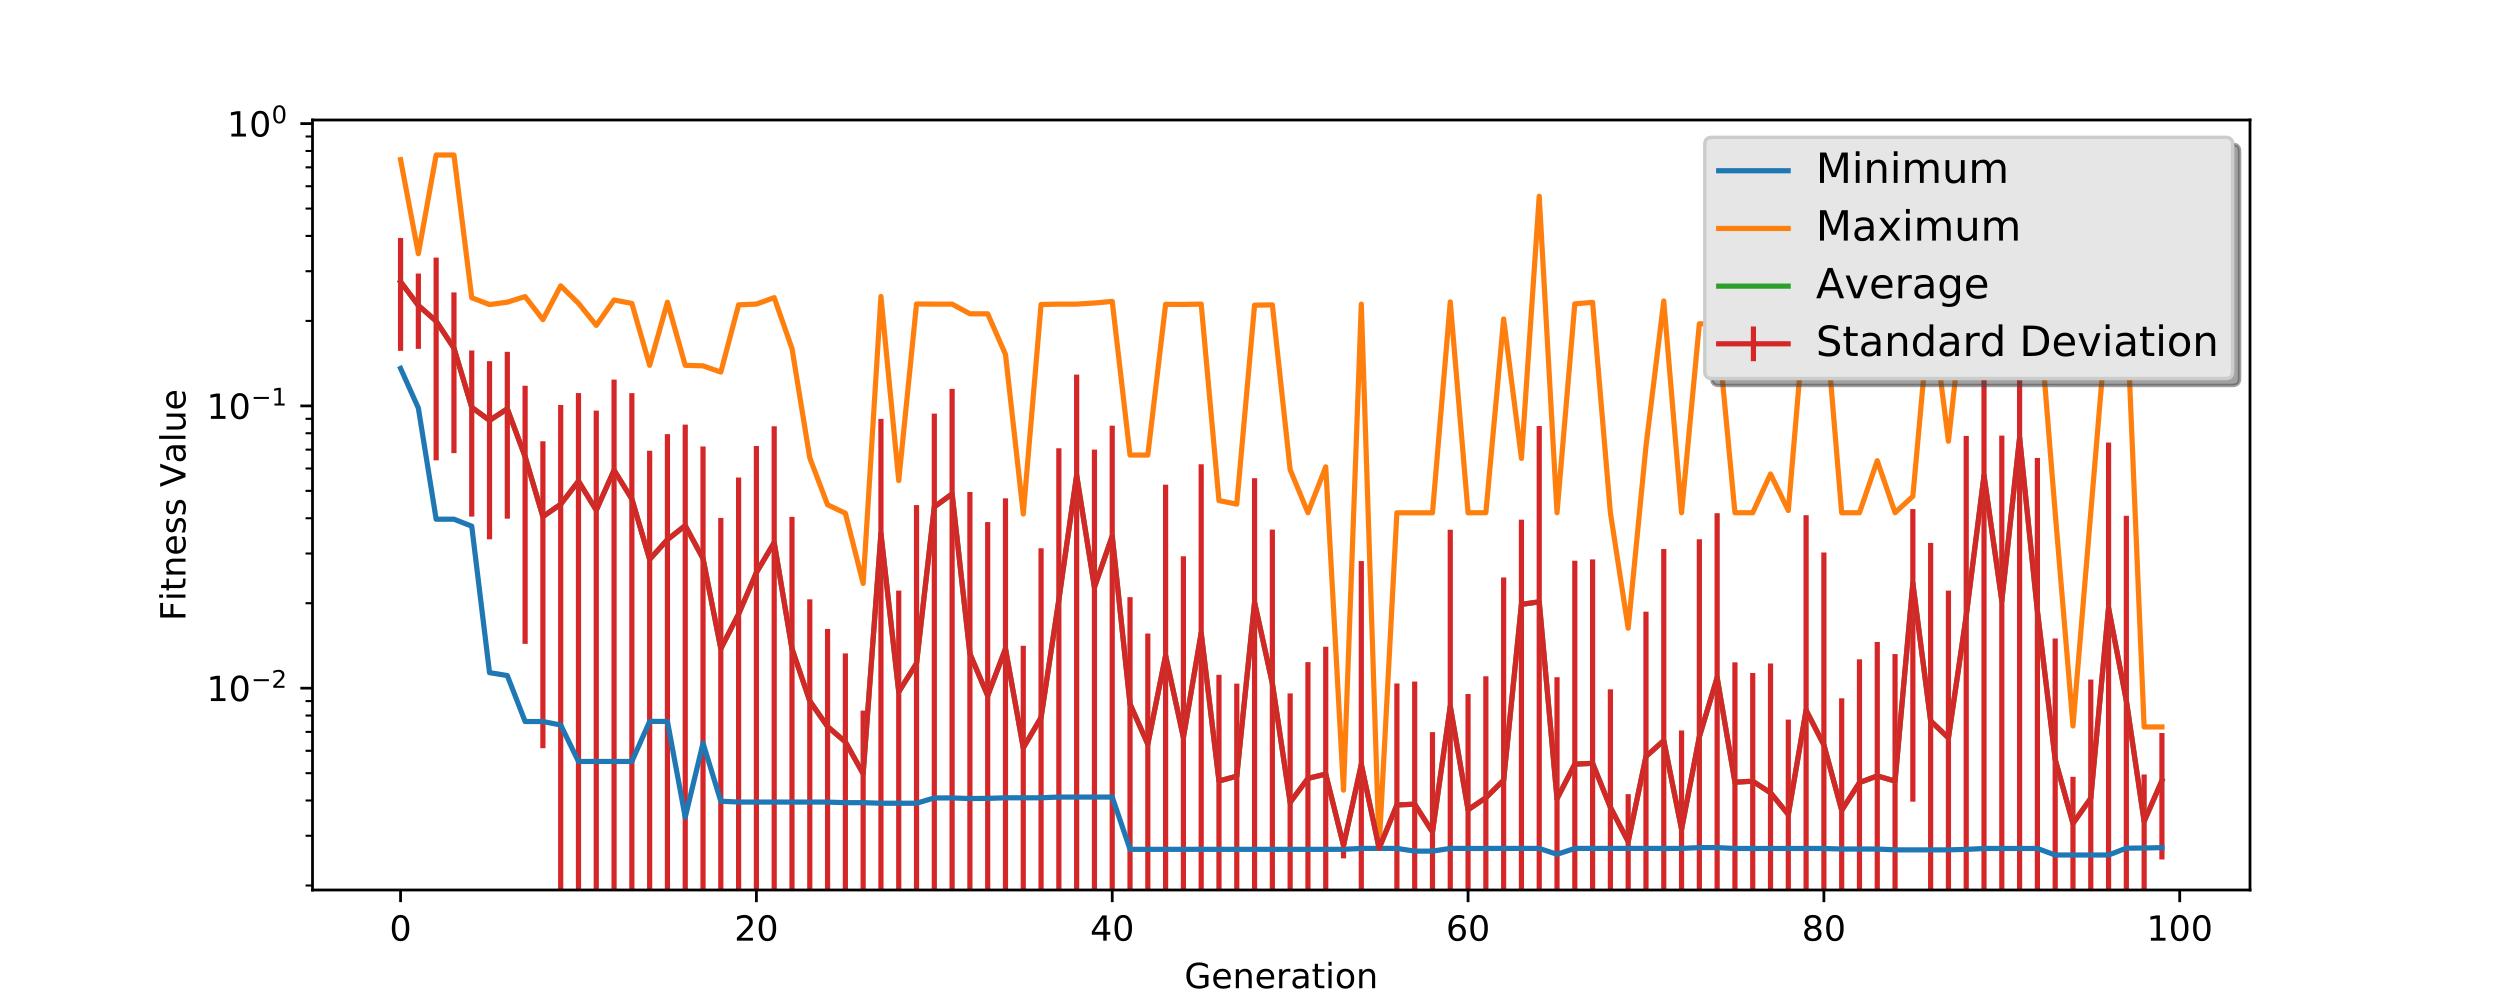 <?xml version="1.0" encoding="utf-8" standalone="no"?>
<!DOCTYPE svg PUBLIC "-//W3C//DTD SVG 1.1//EN"
  "http://www.w3.org/Graphics/SVG/1.1/DTD/svg11.dtd">
<!-- Created with matplotlib (http://matplotlib.org/) -->
<svg height="288pt" version="1.1" viewBox="0 0 720 288" width="720pt" xmlns="http://www.w3.org/2000/svg" xmlns:xlink="http://www.w3.org/1999/xlink">
 <defs>
  <style type="text/css">
*{stroke-linecap:butt;stroke-linejoin:round;}
  </style>
 </defs>
 <g id="figure_1">
  <g id="patch_1">
   <path d="M 0 288 
L 720 288 
L 720 0 
L 0 0 
z
" style="fill:#ffffff;"/>
  </g>
  <g id="axes_1">
   <g id="patch_2">
    <path d="M 90 256.32 
L 648 256.32 
L 648 34.56 
L 90 34.56 
z
" style="fill:#ffffff;"/>
   </g>
   <g id="matplotlib.axis_1">
    <g id="xtick_1">
     <g id="line2d_1">
      <defs>
       <path d="M 0 0 
L 0 3.5 
" id="m0dc9075bd8" style="stroke:#000000;stroke-width:0.8;"/>
      </defs>
      <g>
       <use style="stroke:#000000;stroke-width:0.8;" x="115.364" xlink:href="#m0dc9075bd8" y="256.32"/>
      </g>
     </g>
     <g id="text_1">
      <!-- 0 -->
      <defs>
       <path d="M 31.781 66.406 
Q 24.172 66.406 20.328 58.906 
Q 16.5 51.422 16.5 36.375 
Q 16.5 21.391 20.328 13.891 
Q 24.172 6.391 31.781 6.391 
Q 39.453 6.391 43.281 13.891 
Q 47.125 21.391 47.125 36.375 
Q 47.125 51.422 43.281 58.906 
Q 39.453 66.406 31.781 66.406 
z
M 31.781 74.219 
Q 44.047 74.219 50.516 64.516 
Q 56.984 54.828 56.984 36.375 
Q 56.984 17.969 50.516 8.266 
Q 44.047 -1.422 31.781 -1.422 
Q 19.531 -1.422 13.062 8.266 
Q 6.594 17.969 6.594 36.375 
Q 6.594 54.828 13.062 64.516 
Q 19.531 74.219 31.781 74.219 
z
" id="DejaVuSans-30"/>
      </defs>
      <g transform="translate(112.182 270.918)scale(0.1 -0.1)">
       <use xlink:href="#DejaVuSans-30"/>
      </g>
     </g>
    </g>
    <g id="xtick_2">
     <g id="line2d_2">
      <g>
       <use style="stroke:#000000;stroke-width:0.8;" x="217.843" xlink:href="#m0dc9075bd8" y="256.32"/>
      </g>
     </g>
     <g id="text_2">
      <!-- 20 -->
      <defs>
       <path d="M 19.188 8.297 
L 53.609 8.297 
L 53.609 0 
L 7.328 0 
L 7.328 8.297 
Q 12.938 14.109 22.625 23.891 
Q 32.328 33.688 34.812 36.531 
Q 39.547 41.844 41.422 45.531 
Q 43.312 49.219 43.312 52.781 
Q 43.312 58.594 39.234 62.25 
Q 35.156 65.922 28.609 65.922 
Q 23.969 65.922 18.812 64.312 
Q 13.672 62.703 7.812 59.422 
L 7.812 69.391 
Q 13.766 71.781 18.938 73 
Q 24.125 74.219 28.422 74.219 
Q 39.75 74.219 46.484 68.547 
Q 53.219 62.891 53.219 53.422 
Q 53.219 48.922 51.531 44.891 
Q 49.859 40.875 45.406 35.406 
Q 44.188 33.984 37.641 27.219 
Q 31.109 20.453 19.188 8.297 
z
" id="DejaVuSans-32"/>
      </defs>
      <g transform="translate(211.48 270.918)scale(0.1 -0.1)">
       <use xlink:href="#DejaVuSans-32"/>
       <use x="63.623" xlink:href="#DejaVuSans-30"/>
      </g>
     </g>
    </g>
    <g id="xtick_3">
     <g id="line2d_3">
      <g>
       <use style="stroke:#000000;stroke-width:0.8;" x="320.322" xlink:href="#m0dc9075bd8" y="256.32"/>
      </g>
     </g>
     <g id="text_3">
      <!-- 40 -->
      <defs>
       <path d="M 37.797 64.312 
L 12.891 25.391 
L 37.797 25.391 
z
M 35.203 72.906 
L 47.609 72.906 
L 47.609 25.391 
L 58.016 25.391 
L 58.016 17.188 
L 47.609 17.188 
L 47.609 0 
L 37.797 0 
L 37.797 17.188 
L 4.891 17.188 
L 4.891 26.703 
z
" id="DejaVuSans-34"/>
      </defs>
      <g transform="translate(313.96 270.918)scale(0.1 -0.1)">
       <use xlink:href="#DejaVuSans-34"/>
       <use x="63.623" xlink:href="#DejaVuSans-30"/>
      </g>
     </g>
    </g>
    <g id="xtick_4">
     <g id="line2d_4">
      <g>
       <use style="stroke:#000000;stroke-width:0.8;" x="422.802" xlink:href="#m0dc9075bd8" y="256.32"/>
      </g>
     </g>
     <g id="text_4">
      <!-- 60 -->
      <defs>
       <path d="M 33.016 40.375 
Q 26.375 40.375 22.484 35.828 
Q 18.609 31.297 18.609 23.391 
Q 18.609 15.531 22.484 10.953 
Q 26.375 6.391 33.016 6.391 
Q 39.656 6.391 43.531 10.953 
Q 47.406 15.531 47.406 23.391 
Q 47.406 31.297 43.531 35.828 
Q 39.656 40.375 33.016 40.375 
z
M 52.594 71.297 
L 52.594 62.312 
Q 48.875 64.062 45.094 64.984 
Q 41.312 65.922 37.594 65.922 
Q 27.828 65.922 22.672 59.328 
Q 17.531 52.734 16.797 39.406 
Q 19.672 43.656 24.016 45.922 
Q 28.375 48.188 33.594 48.188 
Q 44.578 48.188 50.953 41.516 
Q 57.328 34.859 57.328 23.391 
Q 57.328 12.156 50.688 5.359 
Q 44.047 -1.422 33.016 -1.422 
Q 20.359 -1.422 13.672 8.266 
Q 6.984 17.969 6.984 36.375 
Q 6.984 53.656 15.188 63.938 
Q 23.391 74.219 37.203 74.219 
Q 40.922 74.219 44.703 73.484 
Q 48.484 72.75 52.594 71.297 
z
" id="DejaVuSans-36"/>
      </defs>
      <g transform="translate(416.439 270.918)scale(0.1 -0.1)">
       <use xlink:href="#DejaVuSans-36"/>
       <use x="63.623" xlink:href="#DejaVuSans-30"/>
      </g>
     </g>
    </g>
    <g id="xtick_5">
     <g id="line2d_5">
      <g>
       <use style="stroke:#000000;stroke-width:0.8;" x="525.281" xlink:href="#m0dc9075bd8" y="256.32"/>
      </g>
     </g>
     <g id="text_5">
      <!-- 80 -->
      <defs>
       <path d="M 31.781 34.625 
Q 24.75 34.625 20.719 30.859 
Q 16.703 27.094 16.703 20.516 
Q 16.703 13.922 20.719 10.156 
Q 24.75 6.391 31.781 6.391 
Q 38.812 6.391 42.859 10.172 
Q 46.922 13.969 46.922 20.516 
Q 46.922 27.094 42.891 30.859 
Q 38.875 34.625 31.781 34.625 
z
M 21.922 38.812 
Q 15.578 40.375 12.031 44.719 
Q 8.5 49.078 8.5 55.328 
Q 8.5 64.062 14.719 69.141 
Q 20.953 74.219 31.781 74.219 
Q 42.672 74.219 48.875 69.141 
Q 55.078 64.062 55.078 55.328 
Q 55.078 49.078 51.531 44.719 
Q 48 40.375 41.703 38.812 
Q 48.828 37.156 52.797 32.312 
Q 56.781 27.484 56.781 20.516 
Q 56.781 9.906 50.312 4.234 
Q 43.844 -1.422 31.781 -1.422 
Q 19.734 -1.422 13.25 4.234 
Q 6.781 9.906 6.781 20.516 
Q 6.781 27.484 10.781 32.312 
Q 14.797 37.156 21.922 38.812 
z
M 18.312 54.391 
Q 18.312 48.734 21.844 45.562 
Q 25.391 42.391 31.781 42.391 
Q 38.141 42.391 41.719 45.562 
Q 45.312 48.734 45.312 54.391 
Q 45.312 60.062 41.719 63.234 
Q 38.141 66.406 31.781 66.406 
Q 25.391 66.406 21.844 63.234 
Q 18.312 60.062 18.312 54.391 
z
" id="DejaVuSans-38"/>
      </defs>
      <g transform="translate(518.918 270.918)scale(0.1 -0.1)">
       <use xlink:href="#DejaVuSans-38"/>
       <use x="63.623" xlink:href="#DejaVuSans-30"/>
      </g>
     </g>
    </g>
    <g id="xtick_6">
     <g id="line2d_6">
      <g>
       <use style="stroke:#000000;stroke-width:0.8;" x="627.76" xlink:href="#m0dc9075bd8" y="256.32"/>
      </g>
     </g>
     <g id="text_6">
      <!-- 100 -->
      <defs>
       <path d="M 12.406 8.297 
L 28.516 8.297 
L 28.516 63.922 
L 10.984 60.406 
L 10.984 69.391 
L 28.422 72.906 
L 38.281 72.906 
L 38.281 8.297 
L 54.391 8.297 
L 54.391 0 
L 12.406 0 
z
" id="DejaVuSans-31"/>
      </defs>
      <g transform="translate(618.217 270.918)scale(0.1 -0.1)">
       <use xlink:href="#DejaVuSans-31"/>
       <use x="63.623" xlink:href="#DejaVuSans-30"/>
       <use x="127.246" xlink:href="#DejaVuSans-30"/>
      </g>
     </g>
    </g>
    <g id="text_7">
     <!-- Generation -->
     <defs>
      <path d="M 59.516 10.406 
L 59.516 29.984 
L 43.406 29.984 
L 43.406 38.094 
L 69.281 38.094 
L 69.281 6.781 
Q 63.578 2.734 56.688 0.656 
Q 49.812 -1.422 42 -1.422 
Q 24.906 -1.422 15.25 8.562 
Q 5.609 18.562 5.609 36.375 
Q 5.609 54.25 15.25 64.234 
Q 24.906 74.219 42 74.219 
Q 49.125 74.219 55.547 72.453 
Q 61.969 70.703 67.391 67.281 
L 67.391 56.781 
Q 61.922 61.422 55.766 63.766 
Q 49.609 66.109 42.828 66.109 
Q 29.438 66.109 22.719 58.641 
Q 16.016 51.172 16.016 36.375 
Q 16.016 21.625 22.719 14.156 
Q 29.438 6.688 42.828 6.688 
Q 48.047 6.688 52.141 7.594 
Q 56.25 8.5 59.516 10.406 
z
" id="DejaVuSans-47"/>
      <path d="M 56.203 29.594 
L 56.203 25.203 
L 14.891 25.203 
Q 15.484 15.922 20.484 11.062 
Q 25.484 6.203 34.422 6.203 
Q 39.594 6.203 44.453 7.469 
Q 49.312 8.734 54.109 11.281 
L 54.109 2.781 
Q 49.266 0.734 44.188 -0.344 
Q 39.109 -1.422 33.891 -1.422 
Q 20.797 -1.422 13.156 6.188 
Q 5.516 13.812 5.516 26.812 
Q 5.516 40.234 12.766 48.109 
Q 20.016 56 32.328 56 
Q 43.359 56 49.781 48.891 
Q 56.203 41.797 56.203 29.594 
z
M 47.219 32.234 
Q 47.125 39.594 43.094 43.984 
Q 39.062 48.391 32.422 48.391 
Q 24.906 48.391 20.391 44.141 
Q 15.875 39.891 15.188 32.172 
z
" id="DejaVuSans-65"/>
      <path d="M 54.891 33.016 
L 54.891 0 
L 45.906 0 
L 45.906 32.719 
Q 45.906 40.484 42.875 44.328 
Q 39.844 48.188 33.797 48.188 
Q 26.516 48.188 22.312 43.547 
Q 18.109 38.922 18.109 30.906 
L 18.109 0 
L 9.078 0 
L 9.078 54.688 
L 18.109 54.688 
L 18.109 46.188 
Q 21.344 51.125 25.703 53.562 
Q 30.078 56 35.797 56 
Q 45.219 56 50.047 50.172 
Q 54.891 44.344 54.891 33.016 
z
" id="DejaVuSans-6e"/>
      <path d="M 41.109 46.297 
Q 39.594 47.172 37.812 47.578 
Q 36.031 48 33.891 48 
Q 26.266 48 22.188 43.047 
Q 18.109 38.094 18.109 28.812 
L 18.109 0 
L 9.078 0 
L 9.078 54.688 
L 18.109 54.688 
L 18.109 46.188 
Q 20.953 51.172 25.484 53.578 
Q 30.031 56 36.531 56 
Q 37.453 56 38.578 55.875 
Q 39.703 55.766 41.062 55.516 
z
" id="DejaVuSans-72"/>
      <path d="M 34.281 27.484 
Q 23.391 27.484 19.188 25 
Q 14.984 22.516 14.984 16.5 
Q 14.984 11.719 18.141 8.906 
Q 21.297 6.109 26.703 6.109 
Q 34.188 6.109 38.703 11.406 
Q 43.219 16.703 43.219 25.484 
L 43.219 27.484 
z
M 52.203 31.203 
L 52.203 0 
L 43.219 0 
L 43.219 8.297 
Q 40.141 3.328 35.547 0.953 
Q 30.953 -1.422 24.312 -1.422 
Q 15.922 -1.422 10.953 3.297 
Q 6 8.016 6 15.922 
Q 6 25.141 12.172 29.828 
Q 18.359 34.516 30.609 34.516 
L 43.219 34.516 
L 43.219 35.406 
Q 43.219 41.609 39.141 45 
Q 35.062 48.391 27.688 48.391 
Q 23 48.391 18.547 47.266 
Q 14.109 46.141 10.016 43.891 
L 10.016 52.203 
Q 14.938 54.109 19.578 55.047 
Q 24.219 56 28.609 56 
Q 40.484 56 46.344 49.844 
Q 52.203 43.703 52.203 31.203 
z
" id="DejaVuSans-61"/>
      <path d="M 18.312 70.219 
L 18.312 54.688 
L 36.812 54.688 
L 36.812 47.703 
L 18.312 47.703 
L 18.312 18.016 
Q 18.312 11.328 20.141 9.422 
Q 21.969 7.516 27.594 7.516 
L 36.812 7.516 
L 36.812 0 
L 27.594 0 
Q 17.188 0 13.234 3.875 
Q 9.281 7.766 9.281 18.016 
L 9.281 47.703 
L 2.688 47.703 
L 2.688 54.688 
L 9.281 54.688 
L 9.281 70.219 
z
" id="DejaVuSans-74"/>
      <path d="M 9.422 54.688 
L 18.406 54.688 
L 18.406 0 
L 9.422 0 
z
M 9.422 75.984 
L 18.406 75.984 
L 18.406 64.594 
L 9.422 64.594 
z
" id="DejaVuSans-69"/>
      <path d="M 30.609 48.391 
Q 23.391 48.391 19.188 42.75 
Q 14.984 37.109 14.984 27.297 
Q 14.984 17.484 19.156 11.844 
Q 23.344 6.203 30.609 6.203 
Q 37.797 6.203 41.984 11.859 
Q 46.188 17.531 46.188 27.297 
Q 46.188 37.016 41.984 42.703 
Q 37.797 48.391 30.609 48.391 
z
M 30.609 56 
Q 42.328 56 49.016 48.375 
Q 55.719 40.766 55.719 27.297 
Q 55.719 13.875 49.016 6.219 
Q 42.328 -1.422 30.609 -1.422 
Q 18.844 -1.422 12.172 6.219 
Q 5.516 13.875 5.516 27.297 
Q 5.516 40.766 12.172 48.375 
Q 18.844 56 30.609 56 
z
" id="DejaVuSans-6f"/>
     </defs>
     <g transform="translate(341.107 284.597)scale(0.1 -0.1)">
      <use xlink:href="#DejaVuSans-47"/>
      <use x="77.49" xlink:href="#DejaVuSans-65"/>
      <use x="139.014" xlink:href="#DejaVuSans-6e"/>
      <use x="202.393" xlink:href="#DejaVuSans-65"/>
      <use x="263.916" xlink:href="#DejaVuSans-72"/>
      <use x="305.029" xlink:href="#DejaVuSans-61"/>
      <use x="366.309" xlink:href="#DejaVuSans-74"/>
      <use x="405.518" xlink:href="#DejaVuSans-69"/>
      <use x="433.301" xlink:href="#DejaVuSans-6f"/>
      <use x="494.482" xlink:href="#DejaVuSans-6e"/>
     </g>
    </g>
   </g>
   <g id="matplotlib.axis_2">
    <g id="ytick_1">
     <g id="line2d_7">
      <defs>
       <path d="M 0 0 
L -3.5 0 
" id="m0b3c8abe30" style="stroke:#000000;stroke-width:0.8;"/>
      </defs>
      <g>
       <use style="stroke:#000000;stroke-width:0.8;" x="90" xlink:href="#m0b3c8abe30" y="198.193"/>
      </g>
     </g>
     <g id="text_8">
      <!-- $\mathdefault{10^{-2}}$ -->
      <defs>
       <path d="M 10.594 35.5 
L 73.188 35.5 
L 73.188 27.203 
L 10.594 27.203 
z
" id="DejaVuSans-2212"/>
      </defs>
      <g transform="translate(59.5 201.993)scale(0.1 -0.1)">
       <use transform="translate(0 0.766)" xlink:href="#DejaVuSans-31"/>
       <use transform="translate(63.623 0.766)" xlink:href="#DejaVuSans-30"/>
       <use transform="translate(128.203 39.047)scale(0.7)" xlink:href="#DejaVuSans-2212"/>
       <use transform="translate(186.855 39.047)scale(0.7)" xlink:href="#DejaVuSans-32"/>
      </g>
     </g>
    </g>
    <g id="ytick_2">
     <g id="line2d_8">
      <g>
       <use style="stroke:#000000;stroke-width:0.8;" x="90" xlink:href="#m0b3c8abe30" y="116.896"/>
      </g>
     </g>
     <g id="text_9">
      <!-- $\mathdefault{10^{-1}}$ -->
      <g transform="translate(59.5 120.695)scale(0.1 -0.1)">
       <use transform="translate(0 0.684)" xlink:href="#DejaVuSans-31"/>
       <use transform="translate(63.623 0.684)" xlink:href="#DejaVuSans-30"/>
       <use transform="translate(128.203 38.966)scale(0.7)" xlink:href="#DejaVuSans-2212"/>
       <use transform="translate(186.855 38.966)scale(0.7)" xlink:href="#DejaVuSans-31"/>
      </g>
     </g>
    </g>
    <g id="ytick_3">
     <g id="line2d_9">
      <g>
       <use style="stroke:#000000;stroke-width:0.8;" x="90" xlink:href="#m0b3c8abe30" y="35.598"/>
      </g>
     </g>
     <g id="text_10">
      <!-- $\mathdefault{10^{0}}$ -->
      <g transform="translate(65.4 39.397)scale(0.1 -0.1)">
       <use transform="translate(0 0.766)" xlink:href="#DejaVuSans-31"/>
       <use transform="translate(63.623 0.766)" xlink:href="#DejaVuSans-30"/>
       <use transform="translate(128.203 39.047)scale(0.7)" xlink:href="#DejaVuSans-30"/>
      </g>
     </g>
    </g>
    <g id="ytick_4">
     <g id="line2d_10">
      <defs>
       <path d="M 0 0 
L -2 0 
" id="m8c8ff84ac2" style="stroke:#000000;stroke-width:0.6;"/>
      </defs>
      <g>
       <use style="stroke:#000000;stroke-width:0.6;" x="90" xlink:href="#m8c8ff84ac2" y="255.018"/>
      </g>
     </g>
    </g>
    <g id="ytick_5">
     <g id="line2d_11">
      <g>
       <use style="stroke:#000000;stroke-width:0.6;" x="90" xlink:href="#m8c8ff84ac2" y="240.702"/>
      </g>
     </g>
    </g>
    <g id="ytick_6">
     <g id="line2d_12">
      <g>
       <use style="stroke:#000000;stroke-width:0.6;" x="90" xlink:href="#m8c8ff84ac2" y="230.545"/>
      </g>
     </g>
    </g>
    <g id="ytick_7">
     <g id="line2d_13">
      <g>
       <use style="stroke:#000000;stroke-width:0.6;" x="90" xlink:href="#m8c8ff84ac2" y="222.667"/>
      </g>
     </g>
    </g>
    <g id="ytick_8">
     <g id="line2d_14">
      <g>
       <use style="stroke:#000000;stroke-width:0.6;" x="90" xlink:href="#m8c8ff84ac2" y="216.229"/>
      </g>
     </g>
    </g>
    <g id="ytick_9">
     <g id="line2d_15">
      <g>
       <use style="stroke:#000000;stroke-width:0.6;" x="90" xlink:href="#m8c8ff84ac2" y="210.787"/>
      </g>
     </g>
    </g>
    <g id="ytick_10">
     <g id="line2d_16">
      <g>
       <use style="stroke:#000000;stroke-width:0.6;" x="90" xlink:href="#m8c8ff84ac2" y="206.072"/>
      </g>
     </g>
    </g>
    <g id="ytick_11">
     <g id="line2d_17">
      <g>
       <use style="stroke:#000000;stroke-width:0.6;" x="90" xlink:href="#m8c8ff84ac2" y="201.913"/>
      </g>
     </g>
    </g>
    <g id="ytick_12">
     <g id="line2d_18">
      <g>
       <use style="stroke:#000000;stroke-width:0.6;" x="90" xlink:href="#m8c8ff84ac2" y="173.72"/>
      </g>
     </g>
    </g>
    <g id="ytick_13">
     <g id="line2d_19">
      <g>
       <use style="stroke:#000000;stroke-width:0.6;" x="90" xlink:href="#m8c8ff84ac2" y="159.405"/>
      </g>
     </g>
    </g>
    <g id="ytick_14">
     <g id="line2d_20">
      <g>
       <use style="stroke:#000000;stroke-width:0.6;" x="90" xlink:href="#m8c8ff84ac2" y="149.247"/>
      </g>
     </g>
    </g>
    <g id="ytick_15">
     <g id="line2d_21">
      <g>
       <use style="stroke:#000000;stroke-width:0.6;" x="90" xlink:href="#m8c8ff84ac2" y="141.369"/>
      </g>
     </g>
    </g>
    <g id="ytick_16">
     <g id="line2d_22">
      <g>
       <use style="stroke:#000000;stroke-width:0.6;" x="90" xlink:href="#m8c8ff84ac2" y="134.932"/>
      </g>
     </g>
    </g>
    <g id="ytick_17">
     <g id="line2d_23">
      <g>
       <use style="stroke:#000000;stroke-width:0.6;" x="90" xlink:href="#m8c8ff84ac2" y="129.489"/>
      </g>
     </g>
    </g>
    <g id="ytick_18">
     <g id="line2d_24">
      <g>
       <use style="stroke:#000000;stroke-width:0.6;" x="90" xlink:href="#m8c8ff84ac2" y="124.774"/>
      </g>
     </g>
    </g>
    <g id="ytick_19">
     <g id="line2d_25">
      <g>
       <use style="stroke:#000000;stroke-width:0.6;" x="90" xlink:href="#m8c8ff84ac2" y="120.616"/>
      </g>
     </g>
    </g>
    <g id="ytick_20">
     <g id="line2d_26">
      <g>
       <use style="stroke:#000000;stroke-width:0.6;" x="90" xlink:href="#m8c8ff84ac2" y="92.423"/>
      </g>
     </g>
    </g>
    <g id="ytick_21">
     <g id="line2d_27">
      <g>
       <use style="stroke:#000000;stroke-width:0.6;" x="90" xlink:href="#m8c8ff84ac2" y="78.107"/>
      </g>
     </g>
    </g>
    <g id="ytick_22">
     <g id="line2d_28">
      <g>
       <use style="stroke:#000000;stroke-width:0.6;" x="90" xlink:href="#m8c8ff84ac2" y="67.95"/>
      </g>
     </g>
    </g>
    <g id="ytick_23">
     <g id="line2d_29">
      <g>
       <use style="stroke:#000000;stroke-width:0.6;" x="90" xlink:href="#m8c8ff84ac2" y="60.071"/>
      </g>
     </g>
    </g>
    <g id="ytick_24">
     <g id="line2d_30">
      <g>
       <use style="stroke:#000000;stroke-width:0.6;" x="90" xlink:href="#m8c8ff84ac2" y="53.634"/>
      </g>
     </g>
    </g>
    <g id="ytick_25">
     <g id="line2d_31">
      <g>
       <use style="stroke:#000000;stroke-width:0.6;" x="90" xlink:href="#m8c8ff84ac2" y="48.191"/>
      </g>
     </g>
    </g>
    <g id="ytick_26">
     <g id="line2d_32">
      <g>
       <use style="stroke:#000000;stroke-width:0.6;" x="90" xlink:href="#m8c8ff84ac2" y="43.477"/>
      </g>
     </g>
    </g>
    <g id="ytick_27">
     <g id="line2d_33">
      <g>
       <use style="stroke:#000000;stroke-width:0.6;" x="90" xlink:href="#m8c8ff84ac2" y="39.318"/>
      </g>
     </g>
    </g>
    <g id="text_11">
     <!-- Fitness Value -->
     <defs>
      <path d="M 9.812 72.906 
L 51.703 72.906 
L 51.703 64.594 
L 19.672 64.594 
L 19.672 43.109 
L 48.578 43.109 
L 48.578 34.812 
L 19.672 34.812 
L 19.672 0 
L 9.812 0 
z
" id="DejaVuSans-46"/>
      <path d="M 44.281 53.078 
L 44.281 44.578 
Q 40.484 46.531 36.375 47.5 
Q 32.281 48.484 27.875 48.484 
Q 21.188 48.484 17.844 46.438 
Q 14.5 44.391 14.5 40.281 
Q 14.5 37.156 16.891 35.375 
Q 19.281 33.594 26.516 31.984 
L 29.594 31.297 
Q 39.156 29.25 43.188 25.516 
Q 47.219 21.781 47.219 15.094 
Q 47.219 7.469 41.188 3.016 
Q 35.156 -1.422 24.609 -1.422 
Q 20.219 -1.422 15.453 -0.562 
Q 10.688 0.297 5.422 2 
L 5.422 11.281 
Q 10.406 8.688 15.234 7.391 
Q 20.062 6.109 24.812 6.109 
Q 31.156 6.109 34.562 8.281 
Q 37.984 10.453 37.984 14.406 
Q 37.984 18.062 35.516 20.016 
Q 33.062 21.969 24.703 23.781 
L 21.578 24.516 
Q 13.234 26.266 9.516 29.906 
Q 5.812 33.547 5.812 39.891 
Q 5.812 47.609 11.281 51.797 
Q 16.75 56 26.812 56 
Q 31.781 56 36.172 55.266 
Q 40.578 54.547 44.281 53.078 
z
" id="DejaVuSans-73"/>
      <path id="DejaVuSans-20"/>
      <path d="M 28.609 0 
L 0.781 72.906 
L 11.078 72.906 
L 34.188 11.531 
L 57.328 72.906 
L 67.578 72.906 
L 39.797 0 
z
" id="DejaVuSans-56"/>
      <path d="M 9.422 75.984 
L 18.406 75.984 
L 18.406 0 
L 9.422 0 
z
" id="DejaVuSans-6c"/>
      <path d="M 8.5 21.578 
L 8.5 54.688 
L 17.484 54.688 
L 17.484 21.922 
Q 17.484 14.156 20.5 10.266 
Q 23.531 6.391 29.594 6.391 
Q 36.859 6.391 41.078 11.031 
Q 45.312 15.672 45.312 23.688 
L 45.312 54.688 
L 54.297 54.688 
L 54.297 0 
L 45.312 0 
L 45.312 8.406 
Q 42.047 3.422 37.719 1 
Q 33.406 -1.422 27.688 -1.422 
Q 18.266 -1.422 13.375 4.438 
Q 8.5 10.297 8.5 21.578 
z
M 31.109 56 
z
" id="DejaVuSans-75"/>
     </defs>
     <g transform="translate(53.42 178.817)rotate(-90)scale(0.1 -0.1)">
      <use xlink:href="#DejaVuSans-46"/>
      <use x="57.41" xlink:href="#DejaVuSans-69"/>
      <use x="85.193" xlink:href="#DejaVuSans-74"/>
      <use x="124.402" xlink:href="#DejaVuSans-6e"/>
      <use x="187.781" xlink:href="#DejaVuSans-65"/>
      <use x="249.305" xlink:href="#DejaVuSans-73"/>
      <use x="301.404" xlink:href="#DejaVuSans-73"/>
      <use x="353.504" xlink:href="#DejaVuSans-20"/>
      <use x="385.291" xlink:href="#DejaVuSans-56"/>
      <use x="453.59" xlink:href="#DejaVuSans-61"/>
      <use x="514.869" xlink:href="#DejaVuSans-6c"/>
      <use x="542.652" xlink:href="#DejaVuSans-75"/>
      <use x="606.031" xlink:href="#DejaVuSans-65"/>
     </g>
    </g>
   </g>
   <g id="LineCollection_1">
    <path clip-path="url(#p5dddfe681b)" d="M 115.364 101.051 
L 115.364 68.525 
" style="fill:none;stroke:#d62728;stroke-width:1.5;"/>
    <path clip-path="url(#p5dddfe681b)" d="M 120.488 100.465 
L 120.488 78.773 
" style="fill:none;stroke:#d62728;stroke-width:1.5;"/>
    <path clip-path="url(#p5dddfe681b)" d="M 125.612 132.569 
L 125.612 74.193 
" style="fill:none;stroke:#d62728;stroke-width:1.5;"/>
    <path clip-path="url(#p5dddfe681b)" d="M 130.736 130.503 
L 130.736 84.217 
" style="fill:none;stroke:#d62728;stroke-width:1.5;"/>
    <path clip-path="url(#p5dddfe681b)" d="M 135.86 148.774 
L 135.86 100.942 
" style="fill:none;stroke:#d62728;stroke-width:1.5;"/>
    <path clip-path="url(#p5dddfe681b)" d="M 140.983 155.319 
L 140.983 104.015 
" style="fill:none;stroke:#d62728;stroke-width:1.5;"/>
    <path clip-path="url(#p5dddfe681b)" d="M 146.107 149.384 
L 146.107 101.328 
" style="fill:none;stroke:#d62728;stroke-width:1.5;"/>
    <path clip-path="url(#p5dddfe681b)" d="M 151.231 185.442 
L 151.231 111.1 
" style="fill:none;stroke:#d62728;stroke-width:1.5;"/>
    <path clip-path="url(#p5dddfe681b)" d="M 156.355 215.474 
L 156.355 127.091 
" style="fill:none;stroke:#d62728;stroke-width:1.5;"/>
    <path clip-path="url(#p5dddfe681b)" d="M 161.479 289 
L 161.479 116.641 
" style="fill:none;stroke:#d62728;stroke-width:1.5;"/>
    <path clip-path="url(#p5dddfe681b)" d="M 166.603 289 
L 166.603 113.212 
" style="fill:none;stroke:#d62728;stroke-width:1.5;"/>
    <path clip-path="url(#p5dddfe681b)" d="M 171.727 289 
L 171.727 118.256 
" style="fill:none;stroke:#d62728;stroke-width:1.5;"/>
    <path clip-path="url(#p5dddfe681b)" d="M 176.851 289 
L 176.851 109.316 
" style="fill:none;stroke:#d62728;stroke-width:1.5;"/>
    <path clip-path="url(#p5dddfe681b)" d="M 181.975 289 
L 181.975 113.231 
" style="fill:none;stroke:#d62728;stroke-width:1.5;"/>
    <path clip-path="url(#p5dddfe681b)" d="M 187.099 289 
L 187.099 129.813 
" style="fill:none;stroke:#d62728;stroke-width:1.5;"/>
    <path clip-path="url(#p5dddfe681b)" d="M 192.223 289 
L 192.223 125.032 
" style="fill:none;stroke:#d62728;stroke-width:1.5;"/>
    <path clip-path="url(#p5dddfe681b)" d="M 197.347 289 
L 197.347 122.285 
" style="fill:none;stroke:#d62728;stroke-width:1.5;"/>
    <path clip-path="url(#p5dddfe681b)" d="M 202.471 289 
L 202.471 128.591 
" style="fill:none;stroke:#d62728;stroke-width:1.5;"/>
    <path clip-path="url(#p5dddfe681b)" d="M 207.595 289 
L 207.595 149.166 
" style="fill:none;stroke:#d62728;stroke-width:1.5;"/>
    <path clip-path="url(#p5dddfe681b)" d="M 212.719 289 
L 212.719 137.537 
" style="fill:none;stroke:#d62728;stroke-width:1.5;"/>
    <path clip-path="url(#p5dddfe681b)" d="M 217.843 289 
L 217.843 128.455 
" style="fill:none;stroke:#d62728;stroke-width:1.5;"/>
    <path clip-path="url(#p5dddfe681b)" d="M 222.967 289 
L 222.967 122.767 
" style="fill:none;stroke:#d62728;stroke-width:1.5;"/>
    <path clip-path="url(#p5dddfe681b)" d="M 228.091 289 
L 228.091 148.861 
" style="fill:none;stroke:#d62728;stroke-width:1.5;"/>
    <path clip-path="url(#p5dddfe681b)" d="M 233.215 289 
L 233.215 172.601 
" style="fill:none;stroke:#d62728;stroke-width:1.5;"/>
    <path clip-path="url(#p5dddfe681b)" d="M 238.339 289 
L 238.339 181.13 
" style="fill:none;stroke:#d62728;stroke-width:1.5;"/>
    <path clip-path="url(#p5dddfe681b)" d="M 243.463 289 
L 243.463 188.179 
" style="fill:none;stroke:#d62728;stroke-width:1.5;"/>
    <path clip-path="url(#p5dddfe681b)" d="M 248.587 262.287 
L 248.587 204.646 
" style="fill:none;stroke:#d62728;stroke-width:1.5;"/>
    <path clip-path="url(#p5dddfe681b)" d="M 253.711 289 
L 253.711 120.632 
" style="fill:none;stroke:#d62728;stroke-width:1.5;"/>
    <path clip-path="url(#p5dddfe681b)" d="M 258.835 289 
L 258.835 170.095 
" style="fill:none;stroke:#d62728;stroke-width:1.5;"/>
    <path clip-path="url(#p5dddfe681b)" d="M 263.959 289 
L 263.959 145.461 
" style="fill:none;stroke:#d62728;stroke-width:1.5;"/>
    <path clip-path="url(#p5dddfe681b)" d="M 269.083 289 
L 269.083 119.113 
" style="fill:none;stroke:#d62728;stroke-width:1.5;"/>
    <path clip-path="url(#p5dddfe681b)" d="M 274.207 289 
L 274.207 111.988 
" style="fill:none;stroke:#d62728;stroke-width:1.5;"/>
    <path clip-path="url(#p5dddfe681b)" d="M 279.331 289 
L 279.331 141.698 
" style="fill:none;stroke:#d62728;stroke-width:1.5;"/>
    <path clip-path="url(#p5dddfe681b)" d="M 284.455 289 
L 284.455 150.362 
" style="fill:none;stroke:#d62728;stroke-width:1.5;"/>
    <path clip-path="url(#p5dddfe681b)" d="M 289.579 289 
L 289.579 143.525 
" style="fill:none;stroke:#d62728;stroke-width:1.5;"/>
    <path clip-path="url(#p5dddfe681b)" d="M 294.702 289 
L 294.702 185.993 
" style="fill:none;stroke:#d62728;stroke-width:1.5;"/>
    <path clip-path="url(#p5dddfe681b)" d="M 299.826 289 
L 299.826 157.893 
" style="fill:none;stroke:#d62728;stroke-width:1.5;"/>
    <path clip-path="url(#p5dddfe681b)" d="M 304.95 289 
L 304.95 129.101 
" style="fill:none;stroke:#d62728;stroke-width:1.5;"/>
    <path clip-path="url(#p5dddfe681b)" d="M 310.074 289 
L 310.074 107.892 
" style="fill:none;stroke:#d62728;stroke-width:1.5;"/>
    <path clip-path="url(#p5dddfe681b)" d="M 315.198 289 
L 315.198 129.494 
" style="fill:none;stroke:#d62728;stroke-width:1.5;"/>
    <path clip-path="url(#p5dddfe681b)" d="M 320.322 289 
L 320.322 122.595 
" style="fill:none;stroke:#d62728;stroke-width:1.5;"/>
    <path clip-path="url(#p5dddfe681b)" d="M 325.446 289 
L 325.446 171.972 
" style="fill:none;stroke:#d62728;stroke-width:1.5;"/>
    <path clip-path="url(#p5dddfe681b)" d="M 330.57 289 
L 330.57 182.452 
" style="fill:none;stroke:#d62728;stroke-width:1.5;"/>
    <path clip-path="url(#p5dddfe681b)" d="M 335.694 289 
L 335.694 139.585 
" style="fill:none;stroke:#d62728;stroke-width:1.5;"/>
    <path clip-path="url(#p5dddfe681b)" d="M 340.818 289 
L 340.818 160.214 
" style="fill:none;stroke:#d62728;stroke-width:1.5;"/>
    <path clip-path="url(#p5dddfe681b)" d="M 345.942 289 
L 345.942 133.702 
" style="fill:none;stroke:#d62728;stroke-width:1.5;"/>
    <path clip-path="url(#p5dddfe681b)" d="M 351.066 289 
L 351.066 194.346 
" style="fill:none;stroke:#d62728;stroke-width:1.5;"/>
    <path clip-path="url(#p5dddfe681b)" d="M 356.19 289 
L 356.19 196.882 
" style="fill:none;stroke:#d62728;stroke-width:1.5;"/>
    <path clip-path="url(#p5dddfe681b)" d="M 361.314 289 
L 361.314 137.727 
" style="fill:none;stroke:#d62728;stroke-width:1.5;"/>
    <path clip-path="url(#p5dddfe681b)" d="M 366.438 289 
L 366.438 152.526 
" style="fill:none;stroke:#d62728;stroke-width:1.5;"/>
    <path clip-path="url(#p5dddfe681b)" d="M 371.562 289 
L 371.562 199.694 
" style="fill:none;stroke:#d62728;stroke-width:1.5;"/>
    <path clip-path="url(#p5dddfe681b)" d="M 376.686 289 
L 376.686 190.696 
" style="fill:none;stroke:#d62728;stroke-width:1.5;"/>
    <path clip-path="url(#p5dddfe681b)" d="M 381.81 289 
L 381.81 186.255 
" style="fill:none;stroke:#d62728;stroke-width:1.5;"/>
    <path clip-path="url(#p5dddfe681b)" d="M 386.934 247.214 
L 386.934 240.13 
" style="fill:none;stroke:#d62728;stroke-width:1.5;"/>
    <path clip-path="url(#p5dddfe681b)" d="M 392.058 289 
L 392.058 161.58 
" style="fill:none;stroke:#d62728;stroke-width:1.5;"/>
    <path clip-path="url(#p5dddfe681b)" d="M 397.182 244.408 
L 397.182 244.187 
" style="fill:none;stroke:#d62728;stroke-width:1.5;"/>
    <path clip-path="url(#p5dddfe681b)" d="M 402.306 289 
L 402.306 196.84 
" style="fill:none;stroke:#d62728;stroke-width:1.5;"/>
    <path clip-path="url(#p5dddfe681b)" d="M 407.43 289 
L 407.43 196.291 
" style="fill:none;stroke:#d62728;stroke-width:1.5;"/>
    <path clip-path="url(#p5dddfe681b)" d="M 412.554 289 
L 412.554 210.862 
" style="fill:none;stroke:#d62728;stroke-width:1.5;"/>
    <path clip-path="url(#p5dddfe681b)" d="M 417.678 289 
L 417.678 152.573 
" style="fill:none;stroke:#d62728;stroke-width:1.5;"/>
    <path clip-path="url(#p5dddfe681b)" d="M 422.802 289 
L 422.802 199.87 
" style="fill:none;stroke:#d62728;stroke-width:1.5;"/>
    <path clip-path="url(#p5dddfe681b)" d="M 427.926 289 
L 427.926 194.763 
" style="fill:none;stroke:#d62728;stroke-width:1.5;"/>
    <path clip-path="url(#p5dddfe681b)" d="M 433.05 289 
L 433.05 166.311 
" style="fill:none;stroke:#d62728;stroke-width:1.5;"/>
    <path clip-path="url(#p5dddfe681b)" d="M 438.174 289 
L 438.174 149.66 
" style="fill:none;stroke:#d62728;stroke-width:1.5;"/>
    <path clip-path="url(#p5dddfe681b)" d="M 443.298 289 
L 443.298 122.682 
" style="fill:none;stroke:#d62728;stroke-width:1.5;"/>
    <path clip-path="url(#p5dddfe681b)" d="M 448.421 289 
L 448.421 195.025 
" style="fill:none;stroke:#d62728;stroke-width:1.5;"/>
    <path clip-path="url(#p5dddfe681b)" d="M 453.545 289 
L 453.545 161.497 
" style="fill:none;stroke:#d62728;stroke-width:1.5;"/>
    <path clip-path="url(#p5dddfe681b)" d="M 458.669 289 
L 458.669 161.107 
" style="fill:none;stroke:#d62728;stroke-width:1.5;"/>
    <path clip-path="url(#p5dddfe681b)" d="M 463.793 289 
L 463.793 198.523 
" style="fill:none;stroke:#d62728;stroke-width:1.5;"/>
    <path clip-path="url(#p5dddfe681b)" d="M 468.917 264.937 
L 468.917 228.716 
" style="fill:none;stroke:#d62728;stroke-width:1.5;"/>
    <path clip-path="url(#p5dddfe681b)" d="M 474.041 289 
L 474.041 176.158 
" style="fill:none;stroke:#d62728;stroke-width:1.5;"/>
    <path clip-path="url(#p5dddfe681b)" d="M 479.165 289 
L 479.165 158.115 
" style="fill:none;stroke:#d62728;stroke-width:1.5;"/>
    <path clip-path="url(#p5dddfe681b)" d="M 484.289 289 
L 484.289 210.368 
" style="fill:none;stroke:#d62728;stroke-width:1.5;"/>
    <path clip-path="url(#p5dddfe681b)" d="M 489.413 289 
L 489.413 155.315 
" style="fill:none;stroke:#d62728;stroke-width:1.5;"/>
    <path clip-path="url(#p5dddfe681b)" d="M 494.537 289 
L 494.537 147.802 
" style="fill:none;stroke:#d62728;stroke-width:1.5;"/>
    <path clip-path="url(#p5dddfe681b)" d="M 499.661 289 
L 499.661 190.761 
" style="fill:none;stroke:#d62728;stroke-width:1.5;"/>
    <path clip-path="url(#p5dddfe681b)" d="M 504.785 289 
L 504.785 193.831 
" style="fill:none;stroke:#d62728;stroke-width:1.5;"/>
    <path clip-path="url(#p5dddfe681b)" d="M 509.909 289 
L 509.909 191.075 
" style="fill:none;stroke:#d62728;stroke-width:1.5;"/>
    <path clip-path="url(#p5dddfe681b)" d="M 515.033 289 
L 515.033 207.254 
" style="fill:none;stroke:#d62728;stroke-width:1.5;"/>
    <path clip-path="url(#p5dddfe681b)" d="M 520.157 289 
L 520.157 148.386 
" style="fill:none;stroke:#d62728;stroke-width:1.5;"/>
    <path clip-path="url(#p5dddfe681b)" d="M 525.281 289 
L 525.281 159.106 
" style="fill:none;stroke:#d62728;stroke-width:1.5;"/>
    <path clip-path="url(#p5dddfe681b)" d="M 530.405 289 
L 530.405 201.109 
" style="fill:none;stroke:#d62728;stroke-width:1.5;"/>
    <path clip-path="url(#p5dddfe681b)" d="M 535.529 289 
L 535.529 189.886 
" style="fill:none;stroke:#d62728;stroke-width:1.5;"/>
    <path clip-path="url(#p5dddfe681b)" d="M 540.653 289 
L 540.653 184.876 
" style="fill:none;stroke:#d62728;stroke-width:1.5;"/>
    <path clip-path="url(#p5dddfe681b)" d="M 545.777 289 
L 545.777 188.372 
" style="fill:none;stroke:#d62728;stroke-width:1.5;"/>
    <path clip-path="url(#p5dddfe681b)" d="M 550.901 230.871 
L 550.901 146.614 
" style="fill:none;stroke:#d62728;stroke-width:1.5;"/>
    <path clip-path="url(#p5dddfe681b)" d="M 556.025 289 
L 556.025 156.346 
" style="fill:none;stroke:#d62728;stroke-width:1.5;"/>
    <path clip-path="url(#p5dddfe681b)" d="M 561.149 289 
L 561.149 170.099 
" style="fill:none;stroke:#d62728;stroke-width:1.5;"/>
    <path clip-path="url(#p5dddfe681b)" d="M 566.273 289 
L 566.273 125.545 
" style="fill:none;stroke:#d62728;stroke-width:1.5;"/>
    <path clip-path="url(#p5dddfe681b)" d="M 571.397 289 
L 571.397 100.837 
" style="fill:none;stroke:#d62728;stroke-width:1.5;"/>
    <path clip-path="url(#p5dddfe681b)" d="M 576.521 289 
L 576.521 125.447 
" style="fill:none;stroke:#d62728;stroke-width:1.5;"/>
    <path clip-path="url(#p5dddfe681b)" d="M 581.645 289 
L 581.645 94.602 
" style="fill:none;stroke:#d62728;stroke-width:1.5;"/>
    <path clip-path="url(#p5dddfe681b)" d="M 586.769 289 
L 586.769 131.891 
" style="fill:none;stroke:#d62728;stroke-width:1.5;"/>
    <path clip-path="url(#p5dddfe681b)" d="M 591.893 289 
L 591.893 183.887 
" style="fill:none;stroke:#d62728;stroke-width:1.5;"/>
    <path clip-path="url(#p5dddfe681b)" d="M 597.017 259.096 
L 597.017 223.711 
" style="fill:none;stroke:#d62728;stroke-width:1.5;"/>
    <path clip-path="url(#p5dddfe681b)" d="M 602.14 289 
L 602.14 195.701 
" style="fill:none;stroke:#d62728;stroke-width:1.5;"/>
    <path clip-path="url(#p5dddfe681b)" d="M 607.264 289 
L 607.264 127.444 
" style="fill:none;stroke:#d62728;stroke-width:1.5;"/>
    <path clip-path="url(#p5dddfe681b)" d="M 612.388 289 
L 612.388 148.554 
" style="fill:none;stroke:#d62728;stroke-width:1.5;"/>
    <path clip-path="url(#p5dddfe681b)" d="M 617.512 258.741 
L 617.512 223.038 
" style="fill:none;stroke:#d62728;stroke-width:1.5;"/>
    <path clip-path="url(#p5dddfe681b)" d="M 622.636 247.523 
L 622.636 211.102 
" style="fill:none;stroke:#d62728;stroke-width:1.5;"/>
   </g>
   <g id="line2d_34">
    <path clip-path="url(#p5dddfe681b)" d="M 115.364 106.091 
L 120.488 117.528 
L 125.612 149.531 
L 130.736 149.531 
L 135.86 151.54 
L 140.983 193.719 
L 146.107 194.559 
L 151.231 207.801 
L 156.355 207.801 
L 161.479 208.799 
L 166.603 219.307 
L 171.727 219.307 
L 176.851 219.307 
L 181.975 219.307 
L 187.099 207.771 
L 192.223 207.771 
L 197.347 235.374 
L 202.471 214.027 
L 207.595 230.762 
L 212.719 230.985 
L 217.843 231.002 
L 222.967 231.002 
L 228.091 231.002 
L 233.215 231.002 
L 238.339 231.002 
L 243.463 231.165 
L 248.587 231.161 
L 253.711 231.331 
L 258.835 231.331 
L 263.959 231.331 
L 269.083 229.806 
L 274.207 229.805 
L 279.331 229.978 
L 284.455 229.935 
L 289.579 229.766 
L 294.702 229.766 
L 299.826 229.759 
L 304.95 229.547 
L 310.074 229.547 
L 315.198 229.547 
L 320.322 229.547 
L 325.446 244.613 
L 330.57 244.613 
L 335.694 244.613 
L 340.818 244.613 
L 345.942 244.613 
L 351.066 244.613 
L 356.19 244.613 
L 361.314 244.613 
L 366.438 244.613 
L 371.562 244.613 
L 376.686 244.613 
L 381.81 244.613 
L 386.934 244.613 
L 392.058 244.342 
L 397.182 244.342 
L 402.306 244.342 
L 407.43 245.122 
L 412.554 245.122 
L 417.678 244.342 
L 422.802 244.352 
L 427.926 244.352 
L 433.05 244.342 
L 438.174 244.342 
L 443.298 244.345 
L 448.421 246.028 
L 453.545 244.345 
L 458.669 244.344 
L 463.793 244.344 
L 468.917 244.342 
L 474.041 244.341 
L 479.165 244.352 
L 484.289 244.341 
L 489.413 244.113 
L 494.537 244.11 
L 499.661 244.362 
L 504.785 244.362 
L 509.909 244.362 
L 515.033 244.362 
L 520.157 244.362 
L 525.281 244.362 
L 530.405 244.521 
L 535.529 244.521 
L 540.653 244.521 
L 545.777 244.757 
L 550.901 244.757 
L 556.025 244.757 
L 561.149 244.757 
L 566.273 244.625 
L 571.397 244.362 
L 576.521 244.362 
L 581.645 244.362 
L 586.769 244.362 
L 591.893 246.236 
L 597.017 246.236 
L 602.14 246.236 
L 607.264 246.24 
L 612.388 244.271 
L 617.512 244.228 
L 622.636 244.11 
" style="fill:none;stroke:#1f77b4;stroke-linecap:square;stroke-width:1.5;"/>
   </g>
   <g id="line2d_35">
    <path clip-path="url(#p5dddfe681b)" d="M 115.364 45.979 
L 120.488 73.063 
L 125.612 44.64 
L 130.736 44.64 
L 135.86 85.743 
L 140.983 87.715 
L 146.107 87.03 
L 151.231 85.416 
L 156.355 92.061 
L 161.479 82.325 
L 166.603 87.354 
L 171.727 93.706 
L 176.851 86.402 
L 181.975 87.384 
L 187.099 105.215 
L 192.223 87.036 
L 197.347 105.215 
L 202.471 105.36 
L 207.595 107.157 
L 212.719 87.791 
L 217.843 87.572 
L 222.967 85.719 
L 228.091 100.367 
L 233.215 131.859 
L 238.339 145.375 
L 243.463 147.797 
L 248.587 168.017 
L 253.711 85.387 
L 258.835 138.406 
L 263.959 87.545 
L 269.083 87.589 
L 274.207 87.589 
L 279.331 90.378 
L 284.455 90.378 
L 289.579 102.07 
L 294.702 148.025 
L 299.826 87.697 
L 304.95 87.583 
L 310.074 87.583 
L 315.198 87.267 
L 320.322 86.802 
L 325.446 131.054 
L 330.57 131.054 
L 335.694 87.65 
L 340.818 87.679 
L 345.942 87.582 
L 351.066 144.176 
L 356.19 145.194 
L 361.314 87.891 
L 366.438 87.799 
L 371.562 135.265 
L 376.686 147.66 
L 381.81 134.457 
L 386.934 227.561 
L 392.058 87.589 
L 397.182 243.967 
L 402.306 147.679 
L 407.43 147.679 
L 412.554 147.696 
L 417.678 86.953 
L 422.802 147.679 
L 427.926 147.662 
L 433.05 91.866 
L 438.174 132.024 
L 443.298 56.532 
L 448.421 147.662 
L 453.545 87.512 
L 458.669 87.077 
L 463.793 147.662 
L 468.917 180.93 
L 474.041 128.518 
L 479.165 86.677 
L 484.289 147.662 
L 489.413 93.256 
L 494.537 93.256 
L 499.661 147.662 
L 504.785 147.662 
L 509.909 136.504 
L 515.033 147.023 
L 520.157 86.314 
L 525.281 86.314 
L 530.405 147.679 
L 535.529 147.662 
L 540.653 132.683 
L 545.777 147.662 
L 550.901 142.93 
L 556.025 86.512 
L 561.149 127.076 
L 566.273 80.795 
L 571.397 80.795 
L 576.521 80.795 
L 581.645 80.741 
L 586.769 83.97 
L 591.893 147.662 
L 597.017 209.084 
L 602.14 147.662 
L 607.264 86.502 
L 612.388 87.423 
L 617.512 209.359 
L 622.636 209.359 
" style="fill:none;stroke:#ff7f0e;stroke-linecap:square;stroke-width:1.5;"/>
   </g>
   <g id="line2d_36">
    <path clip-path="url(#p5dddfe681b)" d="M 115.364 81.168 
L 120.488 87.979 
L 125.612 92.483 
L 130.736 100.263 
L 135.86 117.311 
L 140.983 121.068 
L 146.107 117.743 
L 151.231 131.516 
L 156.355 148.787 
L 161.479 145.217 
L 166.603 138.56 
L 171.727 146.938 
L 176.851 135.417 
L 181.975 143.713 
L 187.099 161.111 
L 192.223 155.4 
L 197.347 151.376 
L 202.471 160.873 
L 207.595 186.802 
L 212.719 176.829 
L 217.843 164.899 
L 222.967 156.238 
L 228.091 186.835 
L 233.215 201.887 
L 238.339 209.265 
L 243.463 213.654 
L 248.587 222.816 
L 253.711 153.692 
L 258.835 199.236 
L 263.959 191.071 
L 269.083 145.99 
L 274.207 142.232 
L 279.331 188.267 
L 284.455 200.377 
L 289.579 186.83 
L 294.702 215.377 
L 299.826 206.651 
L 304.95 172.71 
L 310.074 136.854 
L 315.198 169.139 
L 320.322 154.38 
L 325.446 202.764 
L 330.57 214.324 
L 335.694 188.788 
L 340.818 212.403 
L 345.942 182.282 
L 351.066 224.931 
L 356.19 223.536 
L 361.314 173.489 
L 366.438 196.789 
L 371.562 231.087 
L 376.686 224.178 
L 381.81 222.944 
L 386.934 243.495 
L 392.058 220.143 
L 397.182 244.297 
L 402.306 231.83 
L 407.43 231.599 
L 412.554 239.597 
L 417.678 203.406 
L 422.802 233.213 
L 427.926 229.756 
L 433.05 224.671 
L 438.174 174.054 
L 443.298 173.334 
L 448.421 230.017 
L 453.545 220.071 
L 458.669 219.84 
L 463.793 232.489 
L 468.917 242.372 
L 474.041 217.857 
L 479.165 213.284 
L 484.289 238.811 
L 489.413 212.19 
L 494.537 195.14 
L 499.661 225.268 
L 504.785 224.988 
L 509.909 228.322 
L 515.033 234.585 
L 520.157 204.532 
L 525.281 214.551 
L 530.405 233.367 
L 535.529 225.386 
L 540.653 223.461 
L 545.777 224.955 
L 550.901 167.981 
L 556.025 207.62 
L 561.149 212.519 
L 566.273 177.378 
L 571.397 136.95 
L 576.521 172.993 
L 581.645 126.091 
L 586.769 175.95 
L 591.893 218.74 
L 597.017 237.144 
L 602.14 229.9 
L 607.264 175.109 
L 612.388 201.815 
L 617.512 236.557 
L 622.636 224.811 
" style="fill:none;stroke:#2ca02c;stroke-linecap:square;stroke-width:1.5;"/>
   </g>
   <g id="line2d_37">
    <path clip-path="url(#p5dddfe681b)" d="M 115.364 81.168 
L 120.488 87.979 
L 125.612 92.483 
L 130.736 100.263 
L 135.86 117.311 
L 140.983 121.068 
L 146.107 117.743 
L 151.231 131.516 
L 156.355 148.787 
L 161.479 145.217 
L 166.603 138.56 
L 171.727 146.938 
L 176.851 135.417 
L 181.975 143.713 
L 187.099 161.111 
L 192.223 155.4 
L 197.347 151.376 
L 202.471 160.873 
L 207.595 186.802 
L 212.719 176.829 
L 217.843 164.899 
L 222.967 156.238 
L 228.091 186.835 
L 233.215 201.887 
L 238.339 209.265 
L 243.463 213.654 
L 248.587 222.816 
L 253.711 153.692 
L 258.835 199.236 
L 263.959 191.071 
L 269.083 145.99 
L 274.207 142.232 
L 279.331 188.267 
L 284.455 200.377 
L 289.579 186.83 
L 294.702 215.377 
L 299.826 206.651 
L 304.95 172.71 
L 310.074 136.854 
L 315.198 169.139 
L 320.322 154.38 
L 325.446 202.764 
L 330.57 214.324 
L 335.694 188.788 
L 340.818 212.403 
L 345.942 182.282 
L 351.066 224.931 
L 356.19 223.536 
L 361.314 173.489 
L 366.438 196.789 
L 371.562 231.087 
L 376.686 224.178 
L 381.81 222.944 
L 386.934 243.495 
L 392.058 220.143 
L 397.182 244.297 
L 402.306 231.83 
L 407.43 231.599 
L 412.554 239.597 
L 417.678 203.406 
L 422.802 233.213 
L 427.926 229.756 
L 433.05 224.671 
L 438.174 174.054 
L 443.298 173.334 
L 448.421 230.017 
L 453.545 220.071 
L 458.669 219.84 
L 463.793 232.489 
L 468.917 242.372 
L 474.041 217.857 
L 479.165 213.284 
L 484.289 238.811 
L 489.413 212.19 
L 494.537 195.14 
L 499.661 225.268 
L 504.785 224.988 
L 509.909 228.322 
L 515.033 234.585 
L 520.157 204.532 
L 525.281 214.551 
L 530.405 233.367 
L 535.529 225.386 
L 540.653 223.461 
L 545.777 224.955 
L 550.901 167.981 
L 556.025 207.62 
L 561.149 212.519 
L 566.273 177.378 
L 571.397 136.95 
L 576.521 172.993 
L 581.645 126.091 
L 586.769 175.95 
L 591.893 218.74 
L 597.017 237.144 
L 602.14 229.9 
L 607.264 175.109 
L 612.388 201.815 
L 617.512 236.557 
L 622.636 224.811 
" style="fill:none;stroke:#d62728;stroke-linecap:square;stroke-width:1.5;"/>
   </g>
   <g id="patch_3">
    <path d="M 90 256.32 
L 90 34.56 
" style="fill:none;stroke:#000000;stroke-linecap:square;stroke-linejoin:miter;stroke-width:0.8;"/>
   </g>
   <g id="patch_4">
    <path d="M 648 256.32 
L 648 34.56 
" style="fill:none;stroke:#000000;stroke-linecap:square;stroke-linejoin:miter;stroke-width:0.8;"/>
   </g>
   <g id="patch_5">
    <path d="M 90 256.32 
L 648 256.32 
" style="fill:none;stroke:#000000;stroke-linecap:square;stroke-linejoin:miter;stroke-width:0.8;"/>
   </g>
   <g id="patch_6">
    <path d="M 90 34.56 
L 648 34.56 
" style="fill:none;stroke:#000000;stroke-linecap:square;stroke-linejoin:miter;stroke-width:0.8;"/>
   </g>
   <g id="legend_1">
    <g id="patch_7">
     <path d="M 494.984 111.015 
L 643 111.015 
Q 645 111.015 645 109.015 
L 645 43.56 
Q 645 41.56 643 41.56 
L 494.984 41.56 
Q 492.984 41.56 492.984 43.56 
L 492.984 109.015 
Q 492.984 111.015 494.984 111.015 
z
" style="fill:#454545;opacity:0.5;stroke:#454545;stroke-linejoin:miter;"/>
    </g>
    <g id="patch_8">
     <path d="M 492.984 109.015 
L 641 109.015 
Q 643 109.015 643 107.015 
L 643 41.56 
Q 643 39.56 641 39.56 
L 492.984 39.56 
Q 490.984 39.56 490.984 41.56 
L 490.984 107.015 
Q 490.984 109.015 492.984 109.015 
z
" style="fill:#e6e6e6;stroke:#cccccc;stroke-linejoin:miter;"/>
    </g>
    <g id="line2d_38">
     <path d="M 494.984 49.178 
L 514.984 49.178 
" style="fill:none;stroke:#1f77b4;stroke-linecap:square;stroke-width:1.5;"/>
    </g>
    <g id="line2d_39"/>
    <g id="text_12">
     <!-- Minimum -->
     <defs>
      <path d="M 9.812 72.906 
L 24.516 72.906 
L 43.109 23.297 
L 61.812 72.906 
L 76.516 72.906 
L 76.516 0 
L 66.891 0 
L 66.891 64.016 
L 48.094 14.016 
L 38.188 14.016 
L 19.391 64.016 
L 19.391 0 
L 9.812 0 
z
" id="DejaVuSans-4d"/>
      <path d="M 52 44.188 
Q 55.375 50.25 60.062 53.125 
Q 64.75 56 71.094 56 
Q 79.641 56 84.281 50.016 
Q 88.922 44.047 88.922 33.016 
L 88.922 0 
L 79.891 0 
L 79.891 32.719 
Q 79.891 40.578 77.094 44.375 
Q 74.312 48.188 68.609 48.188 
Q 61.625 48.188 57.562 43.547 
Q 53.516 38.922 53.516 30.906 
L 53.516 0 
L 44.484 0 
L 44.484 32.719 
Q 44.484 40.625 41.703 44.406 
Q 38.922 48.188 33.109 48.188 
Q 26.219 48.188 22.156 43.531 
Q 18.109 38.875 18.109 30.906 
L 18.109 0 
L 9.078 0 
L 9.078 54.688 
L 18.109 54.688 
L 18.109 46.188 
Q 21.188 51.219 25.484 53.609 
Q 29.781 56 35.688 56 
Q 41.656 56 45.828 52.969 
Q 50 49.953 52 44.188 
z
" id="DejaVuSans-6d"/>
     </defs>
     <g transform="translate(522.984 52.678)scale(0.12 -0.12)">
      <use xlink:href="#DejaVuSans-4d"/>
      <use x="86.279" xlink:href="#DejaVuSans-69"/>
      <use x="114.062" xlink:href="#DejaVuSans-6e"/>
      <use x="177.441" xlink:href="#DejaVuSans-69"/>
      <use x="205.225" xlink:href="#DejaVuSans-6d"/>
      <use x="302.637" xlink:href="#DejaVuSans-75"/>
      <use x="366.016" xlink:href="#DejaVuSans-6d"/>
     </g>
    </g>
    <g id="line2d_40">
     <path d="M 494.984 65.792 
L 514.984 65.792 
" style="fill:none;stroke:#ff7f0e;stroke-linecap:square;stroke-width:1.5;"/>
    </g>
    <g id="line2d_41"/>
    <g id="text_13">
     <!-- Maximum -->
     <defs>
      <path d="M 54.891 54.688 
L 35.109 28.078 
L 55.906 0 
L 45.312 0 
L 29.391 21.484 
L 13.484 0 
L 2.875 0 
L 24.125 28.609 
L 4.688 54.688 
L 15.281 54.688 
L 29.781 35.203 
L 44.281 54.688 
z
" id="DejaVuSans-78"/>
     </defs>
     <g transform="translate(522.984 69.292)scale(0.12 -0.12)">
      <use xlink:href="#DejaVuSans-4d"/>
      <use x="86.279" xlink:href="#DejaVuSans-61"/>
      <use x="147.559" xlink:href="#DejaVuSans-78"/>
      <use x="206.738" xlink:href="#DejaVuSans-69"/>
      <use x="234.521" xlink:href="#DejaVuSans-6d"/>
      <use x="331.934" xlink:href="#DejaVuSans-75"/>
      <use x="395.312" xlink:href="#DejaVuSans-6d"/>
     </g>
    </g>
    <g id="line2d_42">
     <path d="M 494.984 82.406 
L 514.984 82.406 
" style="fill:none;stroke:#2ca02c;stroke-linecap:square;stroke-width:1.5;"/>
    </g>
    <g id="line2d_43"/>
    <g id="text_14">
     <!-- Average -->
     <defs>
      <path d="M 34.188 63.188 
L 20.797 26.906 
L 47.609 26.906 
z
M 28.609 72.906 
L 39.797 72.906 
L 67.578 0 
L 57.328 0 
L 50.688 18.703 
L 17.828 18.703 
L 11.188 0 
L 0.781 0 
z
" id="DejaVuSans-41"/>
      <path d="M 2.984 54.688 
L 12.5 54.688 
L 29.594 8.797 
L 46.688 54.688 
L 56.203 54.688 
L 35.688 0 
L 23.484 0 
z
" id="DejaVuSans-76"/>
      <path d="M 45.406 27.984 
Q 45.406 37.75 41.375 43.109 
Q 37.359 48.484 30.078 48.484 
Q 22.859 48.484 18.828 43.109 
Q 14.797 37.75 14.797 27.984 
Q 14.797 18.266 18.828 12.891 
Q 22.859 7.516 30.078 7.516 
Q 37.359 7.516 41.375 12.891 
Q 45.406 18.266 45.406 27.984 
z
M 54.391 6.781 
Q 54.391 -7.172 48.188 -13.984 
Q 42 -20.797 29.203 -20.797 
Q 24.469 -20.797 20.266 -20.094 
Q 16.062 -19.391 12.109 -17.922 
L 12.109 -9.188 
Q 16.062 -11.328 19.922 -12.344 
Q 23.781 -13.375 27.781 -13.375 
Q 36.625 -13.375 41.016 -8.766 
Q 45.406 -4.156 45.406 5.172 
L 45.406 9.625 
Q 42.625 4.781 38.281 2.391 
Q 33.938 0 27.875 0 
Q 17.828 0 11.672 7.656 
Q 5.516 15.328 5.516 27.984 
Q 5.516 40.672 11.672 48.328 
Q 17.828 56 27.875 56 
Q 33.938 56 38.281 53.609 
Q 42.625 51.219 45.406 46.391 
L 45.406 54.688 
L 54.391 54.688 
z
" id="DejaVuSans-67"/>
     </defs>
     <g transform="translate(522.984 85.906)scale(0.12 -0.12)">
      <use xlink:href="#DejaVuSans-41"/>
      <use x="68.33" xlink:href="#DejaVuSans-76"/>
      <use x="127.51" xlink:href="#DejaVuSans-65"/>
      <use x="189.033" xlink:href="#DejaVuSans-72"/>
      <use x="230.146" xlink:href="#DejaVuSans-61"/>
      <use x="291.426" xlink:href="#DejaVuSans-67"/>
      <use x="354.902" xlink:href="#DejaVuSans-65"/>
     </g>
    </g>
    <g id="LineCollection_2">
     <path d="M 504.984 104.019 
L 504.984 94.019 
" style="fill:none;stroke:#d62728;stroke-width:1.5;"/>
    </g>
    <g id="line2d_44">
     <path d="M 494.984 99.019 
L 514.984 99.019 
" style="fill:none;stroke:#d62728;stroke-linecap:square;stroke-width:1.5;"/>
    </g>
    <g id="line2d_45"/>
    <g id="text_15">
     <!-- Standard Deviation -->
     <defs>
      <path d="M 53.516 70.516 
L 53.516 60.891 
Q 47.906 63.578 42.922 64.891 
Q 37.938 66.219 33.297 66.219 
Q 25.25 66.219 20.875 63.094 
Q 16.5 59.969 16.5 54.203 
Q 16.5 49.359 19.406 46.891 
Q 22.312 44.438 30.422 42.922 
L 36.375 41.703 
Q 47.406 39.594 52.656 34.297 
Q 57.906 29 57.906 20.125 
Q 57.906 9.516 50.797 4.047 
Q 43.703 -1.422 29.984 -1.422 
Q 24.812 -1.422 18.969 -0.25 
Q 13.141 0.922 6.891 3.219 
L 6.891 13.375 
Q 12.891 10.016 18.656 8.297 
Q 24.422 6.594 29.984 6.594 
Q 38.422 6.594 43.016 9.906 
Q 47.609 13.234 47.609 19.391 
Q 47.609 24.75 44.312 27.781 
Q 41.016 30.812 33.5 32.328 
L 27.484 33.5 
Q 16.453 35.688 11.516 40.375 
Q 6.594 45.062 6.594 53.422 
Q 6.594 63.094 13.406 68.656 
Q 20.219 74.219 32.172 74.219 
Q 37.312 74.219 42.625 73.281 
Q 47.953 72.359 53.516 70.516 
z
" id="DejaVuSans-53"/>
      <path d="M 45.406 46.391 
L 45.406 75.984 
L 54.391 75.984 
L 54.391 0 
L 45.406 0 
L 45.406 8.203 
Q 42.578 3.328 38.25 0.953 
Q 33.938 -1.422 27.875 -1.422 
Q 17.969 -1.422 11.734 6.484 
Q 5.516 14.406 5.516 27.297 
Q 5.516 40.188 11.734 48.094 
Q 17.969 56 27.875 56 
Q 33.938 56 38.25 53.625 
Q 42.578 51.266 45.406 46.391 
z
M 14.797 27.297 
Q 14.797 17.391 18.875 11.75 
Q 22.953 6.109 30.078 6.109 
Q 37.203 6.109 41.297 11.75 
Q 45.406 17.391 45.406 27.297 
Q 45.406 37.203 41.297 42.844 
Q 37.203 48.484 30.078 48.484 
Q 22.953 48.484 18.875 42.844 
Q 14.797 37.203 14.797 27.297 
z
" id="DejaVuSans-64"/>
      <path d="M 19.672 64.797 
L 19.672 8.109 
L 31.594 8.109 
Q 46.688 8.109 53.688 14.938 
Q 60.688 21.781 60.688 36.531 
Q 60.688 51.172 53.688 57.984 
Q 46.688 64.797 31.594 64.797 
z
M 9.812 72.906 
L 30.078 72.906 
Q 51.266 72.906 61.172 64.094 
Q 71.094 55.281 71.094 36.531 
Q 71.094 17.672 61.125 8.828 
Q 51.172 0 30.078 0 
L 9.812 0 
z
" id="DejaVuSans-44"/>
     </defs>
     <g transform="translate(522.984 102.519)scale(0.12 -0.12)">
      <use xlink:href="#DejaVuSans-53"/>
      <use x="63.477" xlink:href="#DejaVuSans-74"/>
      <use x="102.686" xlink:href="#DejaVuSans-61"/>
      <use x="163.965" xlink:href="#DejaVuSans-6e"/>
      <use x="227.344" xlink:href="#DejaVuSans-64"/>
      <use x="290.82" xlink:href="#DejaVuSans-61"/>
      <use x="352.1" xlink:href="#DejaVuSans-72"/>
      <use x="393.197" xlink:href="#DejaVuSans-64"/>
      <use x="456.674" xlink:href="#DejaVuSans-20"/>
      <use x="488.461" xlink:href="#DejaVuSans-44"/>
      <use x="565.463" xlink:href="#DejaVuSans-65"/>
      <use x="626.986" xlink:href="#DejaVuSans-76"/>
      <use x="686.166" xlink:href="#DejaVuSans-69"/>
      <use x="713.949" xlink:href="#DejaVuSans-61"/>
      <use x="775.229" xlink:href="#DejaVuSans-74"/>
      <use x="814.438" xlink:href="#DejaVuSans-69"/>
      <use x="842.221" xlink:href="#DejaVuSans-6f"/>
      <use x="903.402" xlink:href="#DejaVuSans-6e"/>
     </g>
    </g>
   </g>
  </g>
 </g>
 <defs>
  <clipPath id="p5dddfe681b">
   <rect height="221.76" width="558" x="90" y="34.56"/>
  </clipPath>
 </defs>
</svg>
